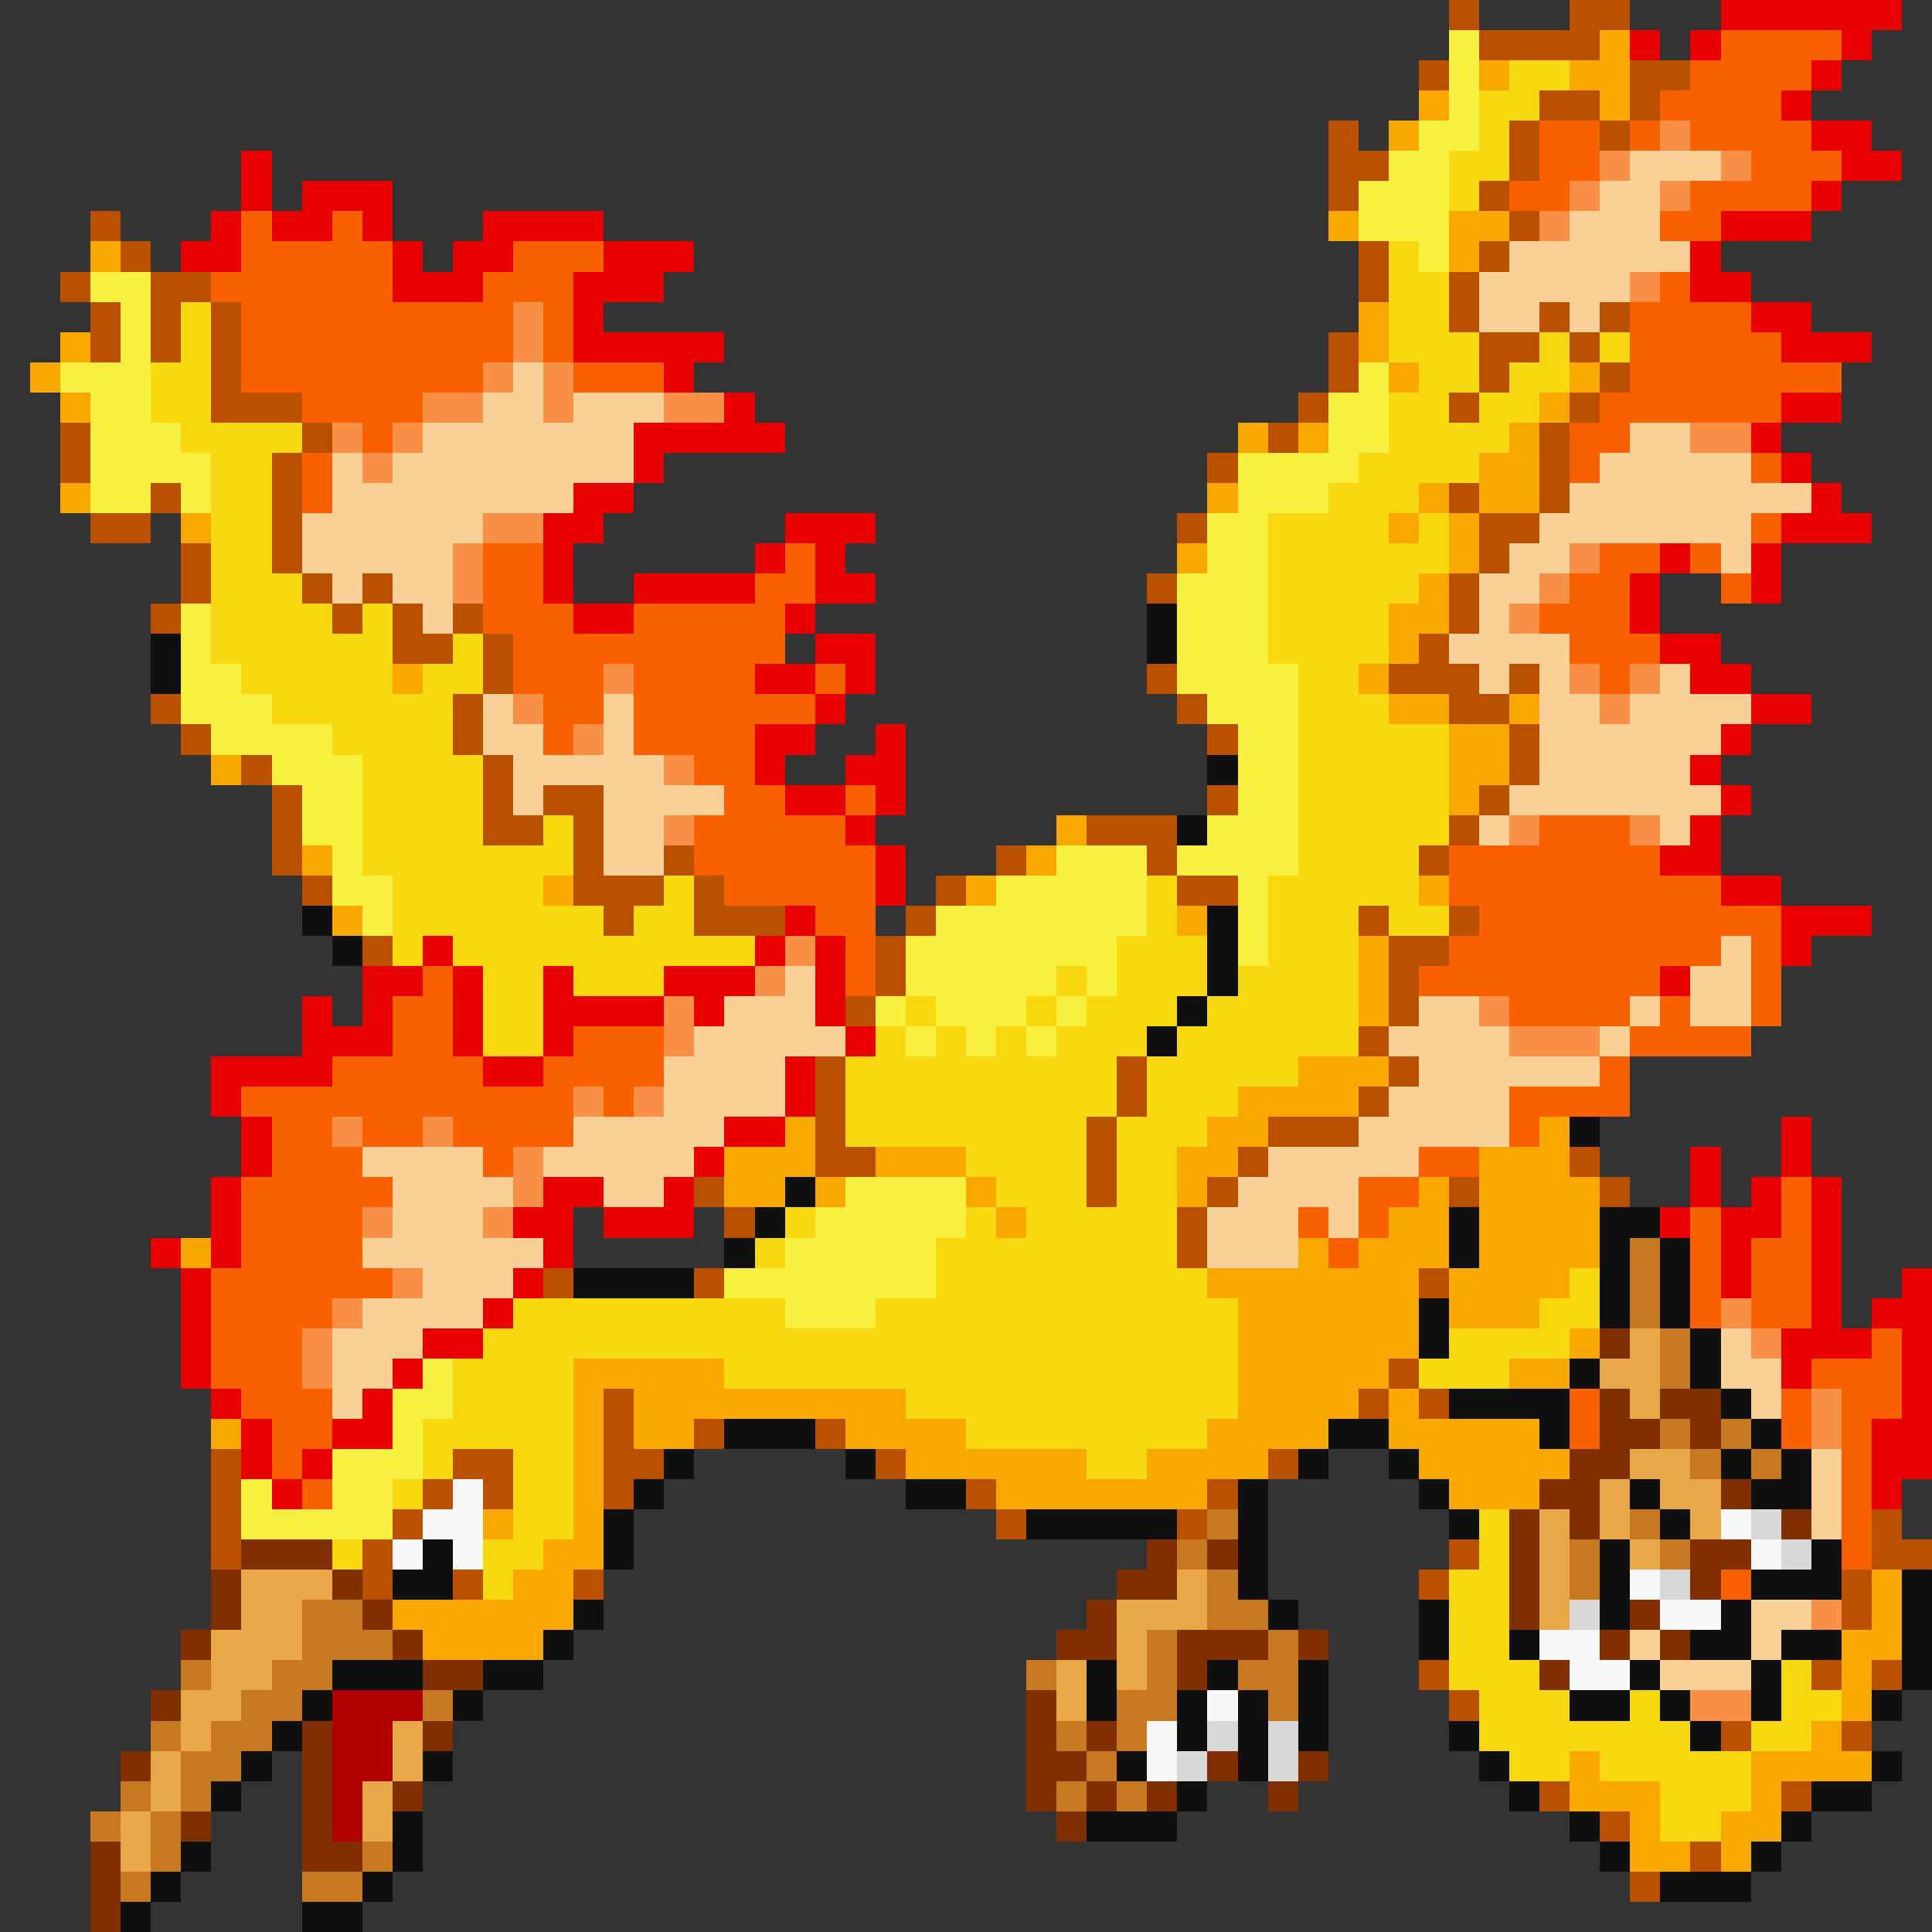 <svg xmlns="http://www.w3.org/2000/svg" viewBox="0 -0.5 64 64" shape-rendering="crispEdges">
<rect x="0" y="-0.5" width="64" height="64" fill="#333333" stroke="none"/>
<path stroke="#b85000" d="M48 0h1M52 0h2M49 1h4M47 2h1M54 2h2M51 3h2M54 3h1M44 4h1M50 4h1M53 4h1M44 5h2M50 5h1M44 6h1M49 6h1M3 7h1M50 7h1M4 8h1M45 8h1M49 8h1M2 9h1M5 9h2M45 9h1M48 9h1M3 10h1M5 10h1M7 10h1M48 10h1M51 10h1M53 10h1M3 11h1M5 11h1M7 11h1M44 11h1M49 11h2M52 11h1M7 12h1M44 12h1M49 12h1M53 12h1M7 13h3M43 13h1M48 13h1M52 13h1M2 14h1M10 14h1M42 14h1M51 14h1M2 15h1M9 15h1M40 15h1M51 15h1M5 16h1M9 16h1M48 16h1M51 16h1M3 17h2M9 17h1M39 17h1M49 17h2M6 18h1M9 18h1M49 18h1M6 19h1M10 19h1M12 19h1M38 19h1M48 19h1M5 20h1M11 20h1M13 20h1M15 20h1M48 20h1M13 21h2M16 21h1M47 21h1M16 22h1M38 22h1M46 22h3M50 22h1M5 23h1M15 23h1M39 23h1M48 23h2M6 24h1M15 24h1M40 24h1M50 24h1M8 25h1M16 25h1M50 25h1M9 26h1M16 26h1M18 26h2M40 26h1M49 26h1M9 27h1M16 27h2M19 27h1M36 27h3M48 27h1M9 28h1M19 28h1M22 28h1M33 28h1M38 28h1M47 28h1M10 29h1M19 29h3M23 29h1M31 29h1M39 29h2M20 30h1M23 30h3M30 30h1M45 30h1M48 30h1M12 31h1M29 31h1M46 31h2M29 32h1M46 32h1M28 33h1M46 33h1M45 34h1M27 35h1M37 35h1M46 35h1M27 36h1M37 36h1M45 36h1M27 37h1M36 37h1M42 37h3M27 38h2M36 38h1M41 38h1M52 38h1M23 39h1M36 39h1M40 39h1M48 39h1M53 39h1M24 40h1M39 40h1M39 41h1M18 42h1M23 42h1M47 42h1M46 45h1M20 46h1M45 46h1M47 46h1M20 47h1M23 47h1M27 47h1M7 48h1M15 48h2M20 48h2M29 48h1M42 48h1M7 49h1M14 49h1M16 49h1M20 49h1M32 49h1M40 49h1M7 50h1M13 50h1M33 50h1M39 50h1M62 50h1M7 51h1M12 51h1M48 51h1M62 51h2M12 52h1M15 52h1M19 52h1M47 52h1M61 52h1M61 53h1M47 55h1M60 55h1M62 55h1M48 56h1M57 57h1M61 57h1M51 59h1M59 59h1M53 60h1M56 61h1M54 62h1" />
<path stroke="#e80000" d="M57 0h6M54 1h1M56 1h1M61 1h1M60 2h1M59 3h1M60 4h2M8 5h1M61 5h2M8 6h1M10 6h3M60 6h1M7 7h1M9 7h2M12 7h1M16 7h4M57 7h3M6 8h2M13 8h1M15 8h2M20 8h3M56 8h1M13 9h3M19 9h3M56 9h2M19 10h1M58 10h2M19 11h5M59 11h3M22 12h1M24 13h1M59 13h2M21 14h5M58 14h1M21 15h1M59 15h1M19 16h2M60 16h1M18 17h2M26 17h3M59 17h3M18 18h1M25 18h1M27 18h1M55 18h1M58 18h1M18 19h1M21 19h4M27 19h2M54 19h1M58 19h1M19 20h2M26 20h1M54 20h1M27 21h2M55 21h2M25 22h2M28 22h1M56 22h2M27 23h1M58 23h2M25 24h2M29 24h1M57 24h1M25 25h1M28 25h2M56 25h1M26 26h2M29 26h1M57 26h1M28 27h1M56 27h1M29 28h1M55 28h2M29 29h1M57 29h2M26 30h1M59 30h3M14 31h1M25 31h1M27 31h1M59 31h1M12 32h2M15 32h1M18 32h1M22 32h3M27 32h1M55 32h1M10 33h1M12 33h1M15 33h1M18 33h4M23 33h1M27 33h1M10 34h3M15 34h1M18 34h1M28 34h1M7 35h4M16 35h2M26 35h1M7 36h1M26 36h1M8 37h1M24 37h2M59 37h1M8 38h1M23 38h1M56 38h1M59 38h1M7 39h1M18 39h2M22 39h1M56 39h1M58 39h1M60 39h1M7 40h1M17 40h2M20 40h3M55 40h1M57 40h2M60 40h1M5 41h1M7 41h1M18 41h1M57 41h1M60 41h1M6 42h1M17 42h1M57 42h1M60 42h1M63 42h1M6 43h1M16 43h1M60 43h1M62 43h2M6 44h1M14 44h2M59 44h3M63 44h1M6 45h1M13 45h1M59 45h1M63 45h1M7 46h1M12 46h1M63 46h1M8 47h1M11 47h2M62 47h2M8 48h1M10 48h1M62 48h2M9 49h1M62 49h1" />
<path stroke="#f8f040" d="M48 1h1M48 2h1M48 3h1M47 4h2M46 5h2M45 6h3M45 7h3M47 8h1M3 9h2M4 10h1M4 11h1M2 12h3M45 12h1M3 13h2M44 13h2M3 14h3M44 14h2M3 15h4M41 15h4M3 16h2M6 16h1M41 16h3M40 17h2M40 18h2M39 19h3M6 20h1M39 20h3M6 21h1M39 21h3M6 22h2M39 22h4M6 23h3M40 23h3M7 24h4M41 24h2M9 25h3M41 25h2M10 26h2M41 26h2M10 27h2M40 27h3M11 28h1M35 28h3M39 28h4M11 29h2M33 29h5M41 29h1M12 30h1M31 30h7M41 30h1M30 31h7M41 31h1M30 32h5M36 32h1M29 33h1M31 33h3M35 33h1M30 34h1M32 34h1M34 34h1M28 39h4M27 40h5M26 41h5M24 42h7M26 43h3M14 45h1M13 46h2M13 47h1M11 48h3M8 49h1M11 49h2M8 50h5" />
<path stroke="#f8a800" d="M53 1h1M49 2h1M52 2h2M47 3h1M53 3h1M46 4h1M44 7h1M48 7h2M3 8h1M48 8h1M45 10h1M2 11h1M45 11h1M1 12h1M46 12h1M52 12h1M2 13h1M51 13h1M41 14h1M43 14h1M50 14h1M49 15h2M2 16h1M40 16h1M47 16h1M49 16h2M6 17h1M46 17h1M48 17h1M39 18h1M48 18h1M47 19h1M46 20h2M46 21h1M13 22h1M45 22h1M46 23h2M50 23h1M48 24h2M7 25h1M48 25h2M48 26h1M35 27h1M10 28h1M34 28h1M18 29h1M32 29h1M47 29h1M11 30h1M39 30h1M45 31h1M45 32h1M45 33h1M43 35h3M41 36h4M26 37h1M40 37h2M51 37h1M24 38h3M29 38h3M39 38h2M49 38h3M24 39h2M27 39h1M32 39h1M39 39h1M47 39h1M49 39h4M33 40h1M46 40h2M49 40h4M6 41h1M43 41h1M45 41h3M49 41h4M40 42h7M48 42h4M41 43h6M48 43h3M41 44h6M52 44h1M19 45h5M41 45h5M50 45h2M19 46h1M21 46h9M41 46h4M46 46h1M7 47h1M19 47h1M21 47h2M28 47h4M40 47h4M46 47h5M19 48h1M30 48h6M38 48h4M47 48h5M19 49h1M33 49h7M48 49h3M16 50h1M19 50h1M18 51h2M17 52h2M62 52h1M13 53h6M62 53h1M14 54h4M61 54h2M61 55h1M61 56h1M60 57h1M52 58h1M58 58h4M52 59h3M58 59h1M54 60h1M57 60h2M54 61h2M57 61h1" />
<path stroke="#f86000" d="M57 1h4M56 2h4M55 3h4M51 4h2M54 4h1M56 4h4M51 5h2M58 5h3M50 6h2M56 6h4M8 7h1M11 7h1M55 7h2M8 8h5M17 8h3M7 9h6M16 9h3M55 9h1M8 10h9M18 10h1M54 10h4M8 11h9M18 11h1M54 11h5M8 12h8M19 12h3M54 12h7M10 13h4M53 13h6M12 14h1M52 14h2M10 15h1M52 15h1M58 15h1M10 16h1M58 17h1M16 18h2M26 18h1M53 18h2M56 18h1M16 19h2M25 19h2M52 19h2M57 19h1M16 20h3M21 20h5M51 20h3M17 21h9M52 21h3M17 22h3M21 22h4M27 22h1M53 22h1M18 23h2M21 23h6M18 24h1M21 24h4M23 25h2M24 26h2M28 26h1M23 27h5M51 27h3M23 28h6M48 28h7M24 29h5M48 29h9M27 30h2M49 30h10M28 31h1M48 31h9M58 31h1M14 32h1M28 32h1M47 32h8M58 32h1M13 33h2M50 33h4M55 33h1M58 33h1M13 34h2M19 34h3M54 34h4M11 35h5M18 35h4M53 35h1M8 36h11M20 36h1M50 36h4M9 37h2M12 37h2M15 37h4M50 37h1M9 38h3M16 38h1M47 38h2M8 39h5M45 39h2M59 39h1M8 40h4M43 40h1M45 40h1M56 40h1M59 40h1M8 41h4M44 41h1M56 41h1M58 41h2M7 42h6M56 42h1M58 42h2M7 43h4M56 43h1M58 43h2M7 44h3M62 44h1M7 45h3M60 45h3M8 46h3M52 46h1M59 46h1M61 46h2M9 47h2M52 47h1M59 47h1M61 47h1M9 48h1M61 48h1M10 49h1M61 49h1M61 50h1M61 51h1M57 52h1" />
<path stroke="#f8d810" d="M50 2h2M49 3h2M49 4h1M48 5h2M48 6h1M46 8h1M46 9h2M6 10h1M46 10h2M6 11h1M46 11h3M51 11h1M53 11h1M5 12h2M47 12h2M50 12h2M5 13h2M46 13h2M49 13h2M6 14h4M46 14h4M7 15h2M45 15h4M7 16h2M44 16h3M7 17h2M42 17h4M47 17h1M7 18h2M42 18h6M7 19h3M42 19h5M7 20h4M12 20h1M42 20h4M7 21h6M15 21h1M42 21h4M8 22h5M14 22h2M43 22h2M9 23h6M43 23h3M11 24h4M43 24h5M12 25h4M43 25h5M12 26h4M43 26h5M12 27h4M18 27h1M43 27h5M12 28h7M43 28h4M13 29h5M22 29h1M38 29h1M42 29h5M13 30h7M21 30h2M38 30h1M42 30h3M46 30h2M13 31h1M15 31h10M37 31h3M42 31h3M16 32h2M19 32h3M35 32h1M37 32h3M41 32h4M16 33h2M30 33h1M34 33h1M36 33h3M40 33h5M16 34h2M29 34h1M31 34h1M33 34h1M35 34h3M39 34h6M28 35h9M38 35h5M28 36h9M38 36h3M28 37h8M37 37h3M32 38h4M37 38h2M33 39h3M37 39h2M26 40h1M32 40h1M34 40h5M25 41h1M31 41h8M31 42h9M52 42h1M17 43h9M29 43h12M51 43h2M16 44h25M48 44h4M15 45h4M24 45h17M47 45h3M15 46h4M30 46h11M14 47h5M32 47h8M14 48h1M17 48h2M36 48h2M13 49h1M17 49h2M17 50h2M49 50h1M11 51h1M16 51h2M49 51h1M16 52h1M48 52h2M48 53h2M48 54h2M48 55h3M59 55h1M49 56h3M54 56h1M59 56h2M49 57h7M58 57h2M50 58h2M53 58h5M55 59h3M55 60h2" />
<path stroke="#f89048" d="M55 4h1M53 5h1M57 5h1M52 6h1M55 6h1M51 7h1M54 9h1M17 10h1M17 11h1M16 12h1M18 12h1M14 13h2M18 13h1M22 13h2M11 14h1M13 14h1M56 14h2M12 15h1M16 17h2M15 18h1M52 18h1M15 19h1M51 19h1M50 20h1M20 22h1M52 22h1M54 22h1M17 23h1M53 23h1M19 24h1M22 25h1M22 27h1M50 27h1M54 27h1M26 31h1M25 32h1M22 33h1M49 33h1M22 34h1M50 34h3M19 36h1M21 36h1M11 37h1M14 37h1M17 38h1M17 39h1M12 40h1M16 40h1M13 42h1M11 43h1M57 43h1M10 44h1M58 44h1M10 45h1M60 46h1M60 47h1M60 53h1M56 56h2" />
<path stroke="#f8d098" d="M54 5h3M53 6h2M52 7h3M50 8h6M49 9h5M49 10h2M52 10h1M17 12h1M16 13h2M19 13h3M14 14h7M54 14h2M11 15h1M13 15h8M53 15h5M11 16h8M52 16h8M10 17h6M51 17h7M10 18h5M50 18h2M57 18h1M11 19h1M13 19h2M49 19h2M14 20h1M49 20h1M48 21h4M49 22h1M51 22h1M55 22h1M16 23h1M20 23h1M51 23h2M54 23h4M16 24h2M20 24h1M51 24h6M17 25h5M51 25h5M17 26h1M20 26h4M50 26h7M20 27h2M49 27h1M55 27h1M20 28h2M57 31h1M26 32h1M56 32h2M24 33h3M47 33h2M54 33h1M56 33h2M23 34h5M46 34h4M53 34h1M22 35h4M47 35h6M22 36h4M46 36h4M19 37h5M45 37h5M12 38h4M18 38h5M42 38h5M13 39h4M20 39h2M41 39h4M13 40h3M40 40h3M44 40h1M12 41h6M40 41h3M14 42h3M12 43h4M11 44h3M57 44h1M11 45h2M57 45h2M11 46h1M58 46h1M60 48h1M60 49h1M60 50h1M58 53h2M54 54h1M58 54h1M55 55h3" />
<path stroke="#101010" d="M38 20h1M5 21h1M38 21h1M5 22h1M40 25h1M39 27h1M10 30h1M40 30h1M11 31h1M40 31h1M40 32h1M39 33h1M38 34h1M52 37h1M26 39h1M25 40h1M48 40h1M53 40h2M24 41h1M48 41h1M53 41h1M55 41h1M19 42h4M53 42h1M55 42h1M47 43h1M53 43h1M55 43h1M47 44h1M56 44h1M52 45h1M56 45h1M48 46h4M57 46h1M24 47h3M44 47h2M51 47h1M58 47h1M22 48h1M28 48h1M43 48h1M46 48h1M57 48h1M59 48h1M21 49h1M30 49h2M41 49h1M47 49h1M54 49h1M58 49h2M20 50h1M34 50h5M41 50h1M48 50h1M55 50h1M14 51h1M20 51h1M41 51h1M53 51h1M60 51h1M13 52h2M41 52h1M53 52h1M58 52h3M63 52h1M19 53h1M42 53h1M47 53h1M53 53h1M57 53h1M63 53h1M18 54h1M47 54h1M50 54h1M56 54h2M59 54h2M63 54h1M11 55h3M16 55h2M36 55h1M40 55h1M43 55h1M54 55h1M58 55h1M63 55h1M10 56h1M15 56h1M36 56h1M39 56h1M41 56h1M43 56h1M52 56h2M55 56h1M58 56h1M62 56h1M9 57h1M39 57h1M41 57h1M43 57h1M48 57h1M56 57h1M8 58h1M14 58h1M37 58h1M41 58h1M49 58h1M62 58h1M7 59h1M39 59h1M50 59h1M60 59h2M13 60h1M36 60h3M52 60h1M59 60h1M6 61h1M13 61h1M53 61h1M58 61h1M5 62h1M12 62h1M55 62h3M4 63h1M10 63h2" />
<path stroke="#c87820" d="M54 41h1M54 42h1M54 43h1M55 44h1M55 45h1M55 47h1M57 47h1M56 48h1M58 48h1M40 50h1M54 50h1M39 51h1M52 51h1M55 51h1M40 52h1M52 52h1M10 53h2M40 53h2M10 54h3M38 54h1M42 54h1M6 55h1M9 55h2M34 55h1M38 55h1M41 55h2M8 56h2M14 56h1M37 56h2M42 56h1M5 57h1M7 57h2M35 57h1M37 57h1M6 58h2M36 58h1M4 59h1M6 59h1M35 59h1M37 59h1M3 60h1M5 60h1M5 61h1M12 61h1M4 62h1M10 62h2" />
<path stroke="#803000" d="M53 44h1M53 46h1M55 46h2M53 47h2M56 47h1M52 48h2M51 49h2M57 49h1M50 50h1M52 50h1M59 50h1M8 51h3M38 51h1M40 51h1M50 51h1M56 51h2M7 52h1M11 52h1M37 52h2M50 52h1M56 52h1M7 53h1M12 53h1M36 53h1M50 53h1M54 53h1M6 54h1M13 54h1M35 54h2M39 54h3M43 54h1M53 54h1M55 54h1M14 55h2M39 55h1M51 55h1M5 56h1M34 56h1M10 57h1M14 57h1M34 57h1M36 57h1M4 58h1M10 58h1M34 58h2M40 58h1M43 58h1M10 59h1M13 59h1M34 59h1M36 59h1M38 59h1M42 59h1M6 60h1M10 60h1M35 60h1M3 61h1M10 61h2M3 62h1M3 63h1" />
<path stroke="#e8a848" d="M54 44h1M53 45h2M54 46h1M54 48h2M53 49h1M55 49h2M51 50h1M53 50h1M56 50h1M51 51h1M54 51h1M8 52h3M39 52h1M51 52h1M8 53h2M37 53h3M51 53h1M7 54h3M37 54h1M7 55h2M35 55h1M37 55h1M6 56h2M35 56h1M6 57h1M13 57h1M5 58h1M13 58h1M5 59h1M12 59h1M4 60h1M12 60h1M4 61h1" />
<path stroke="#f8f8f8" d="M15 49h1M14 50h2M57 50h1M13 51h1M15 51h1M58 51h1M54 52h1M55 53h2M51 54h2M52 55h2M40 56h1M38 57h1M38 58h1" />
<path stroke="#d8d8d8" d="M58 50h1M59 51h1M55 52h1M52 53h1M40 57h1M42 57h1M39 58h1M42 58h1" />
<path stroke="#b00000" d="M11 56h3M11 57h2M11 58h2M11 59h1M11 60h1" />
</svg>
